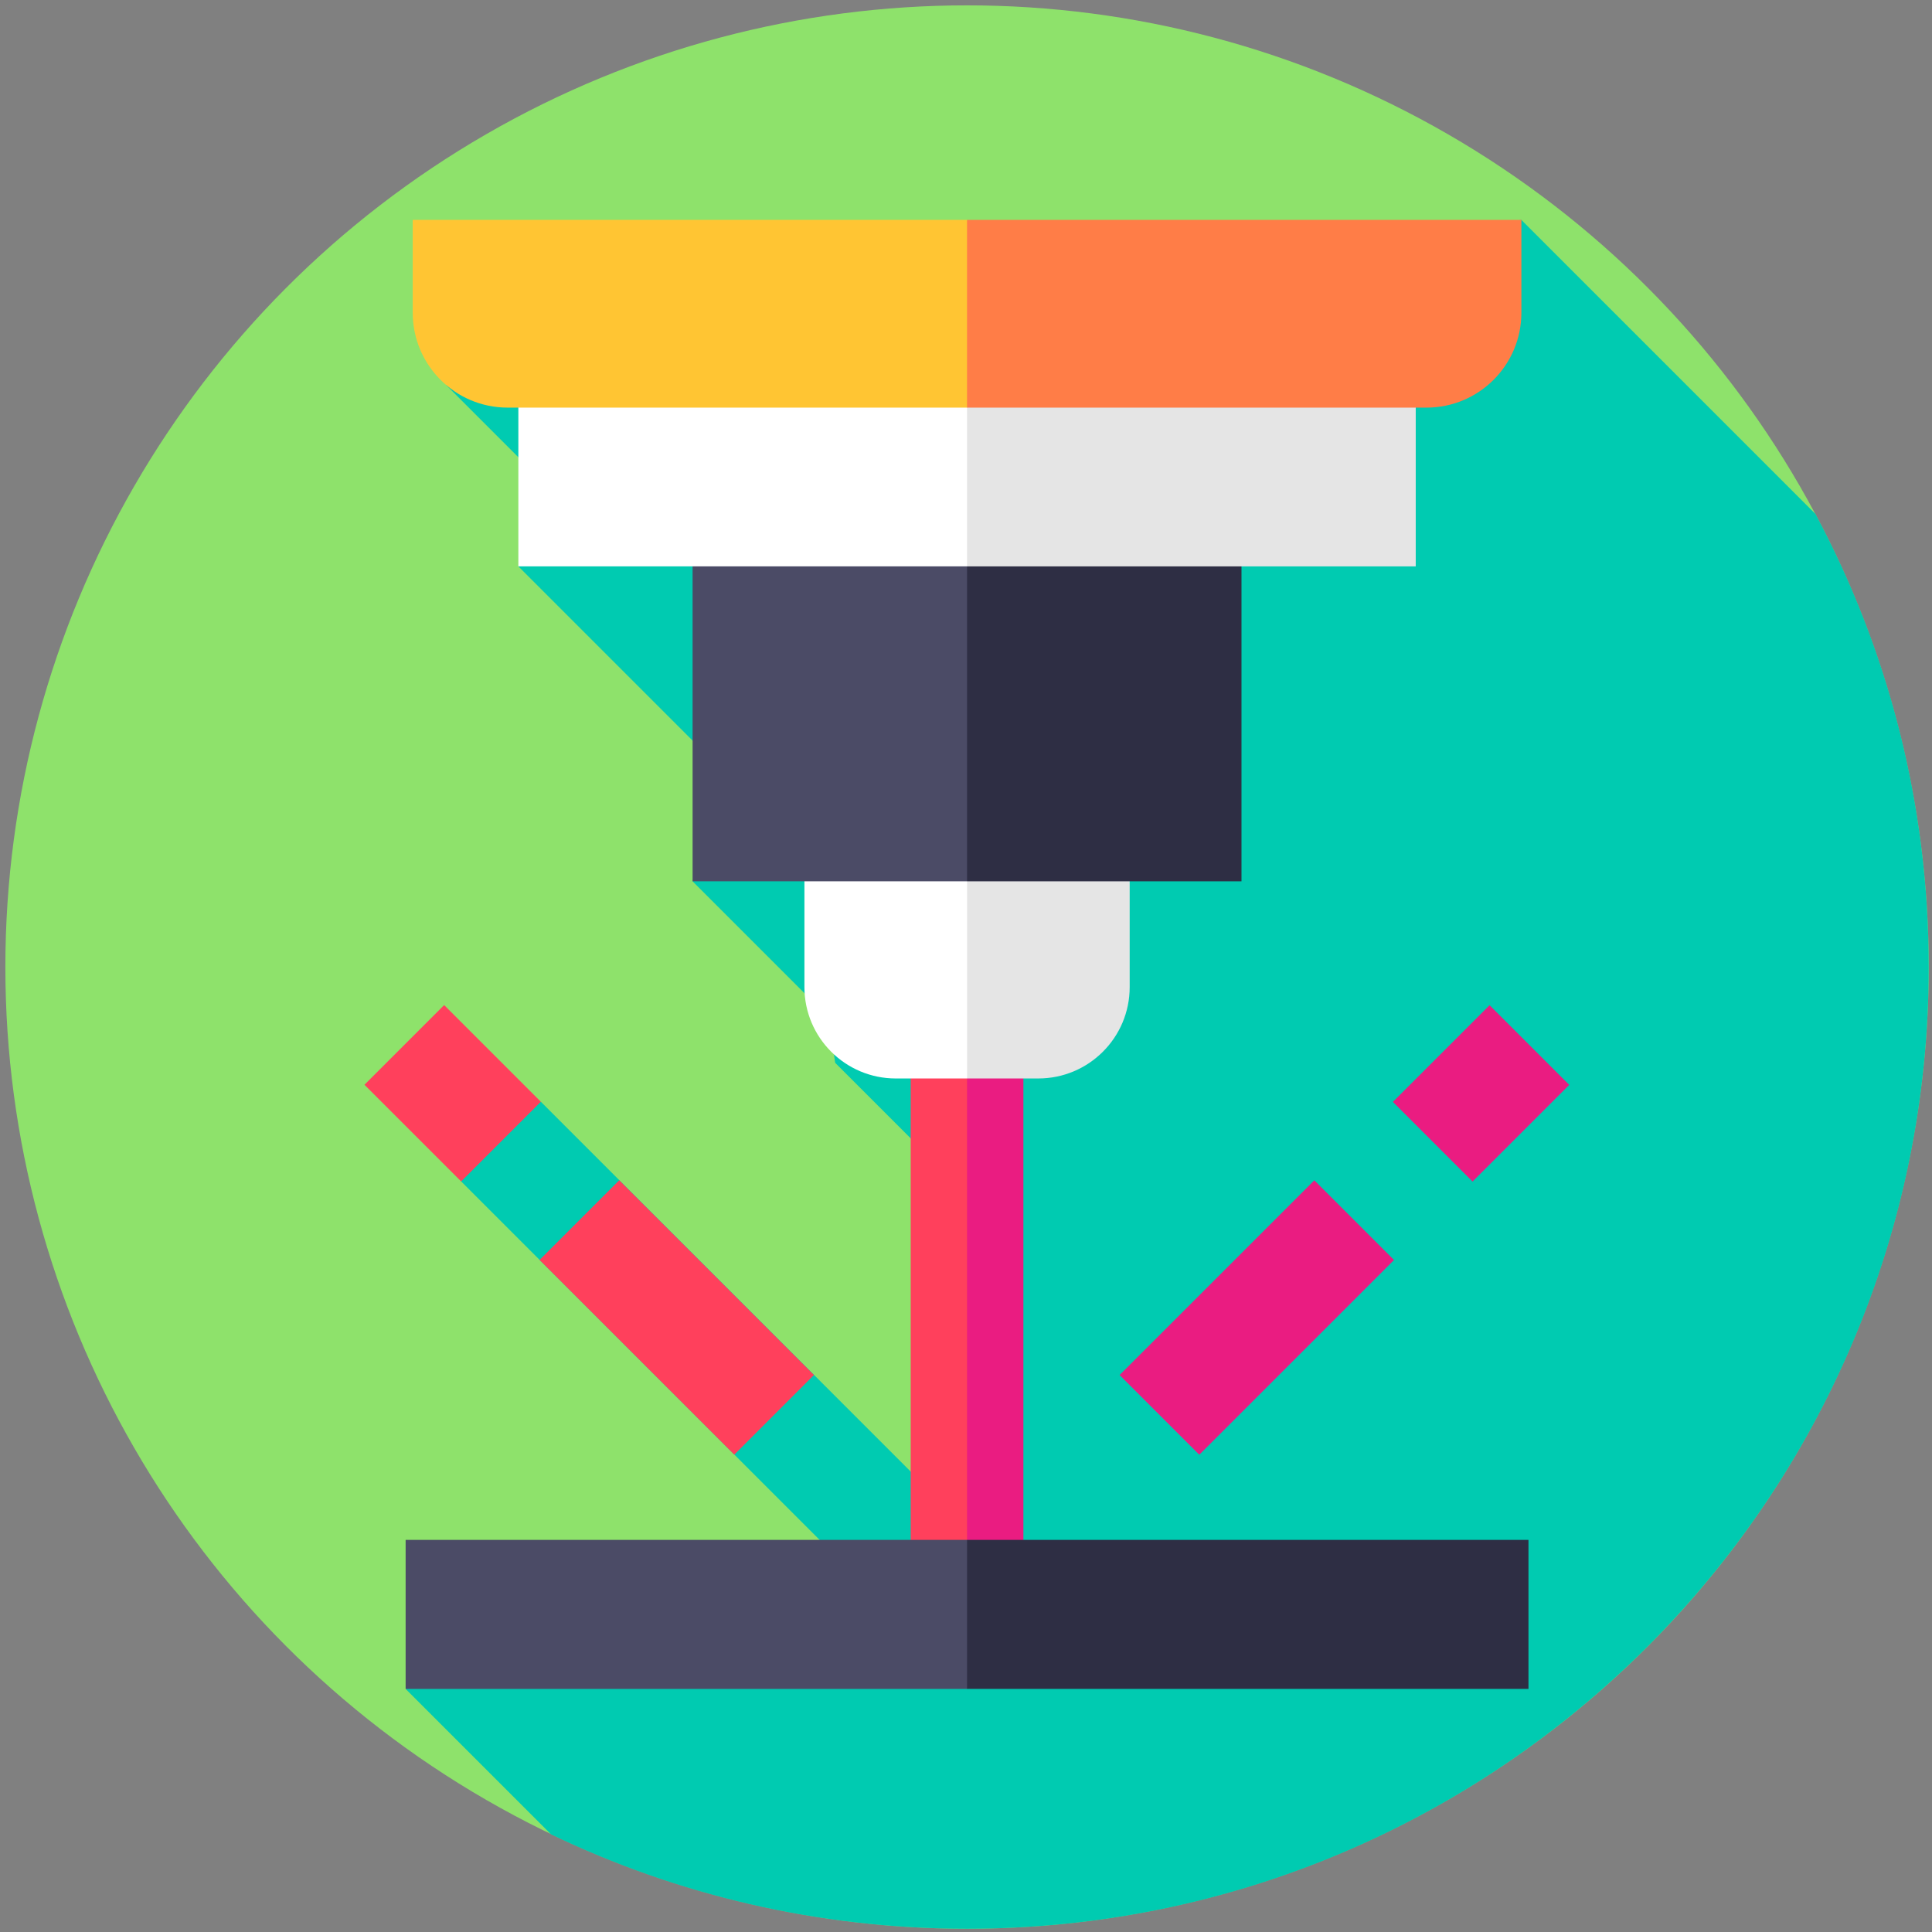 <svg width="900" height="900" version="1.1" viewBox="0 0 238.12 238.12" xmlns="http://www.w3.org/2000/svg">
 <rect x="0" y="0" width="238.12" height="238.12" fill="#808080" stroke="none"/>
 <g transform="matrix(.463 0 0 .463 .661 .661)">
  <circle id="XMLID_108_" cx="256" cy="256" r="256" fill="#8ee26b"/>
  <path d="m481.85 135.4-78.292-78.292-286.22 43.953 29.517 29.517-10.289 18.766 53.926 53.926-7.548 29.912 36.282 36.282 1.663 12.021 26.635 26.635 1.528 90.237-106.47-106.47-22.821-2.264 1.608 23.477 102.75 102.75-117.57 32.314 38.707 38.707c33.513 16.105 71.074 25.131 110.74 25.131 141.38 0 256-114.62 256-256 0-43.61-10.917-84.666-30.148-120.6z" fill="#00cbb1"/>
  <path d="m241 421.15h15l7.5-88.753-7.5-58.07h-15z" fill="#ff405c"/>
  <path d="m256 274.33h15v146.82h-15z" fill="#ea1c81"/>
  <path d="m212.71 261.34c0 13.433 10.889 24.322 24.322 24.322h18.966l33.312-36.403-33.312-36.403h-43.288z" fill="#fff"/>
  <path d="m274.97 285.66c13.433 0 24.322-10.889 24.322-24.322v-48.484h-43.288v72.806z" fill="#e5e5e5"/>
  <path transform="matrix(.707 -.707 .707 .707 -169.9 169.04)" d="m104.1 271.42h30v36.403h-30z" fill="#ff405c"/>
  <path transform="matrix(.707 -.707 .707 .707 -194.63 228.73)" d="m163.79 312.64h30v73.32h-30z" fill="#ff405c"/>
  <path transform="matrix(.707 -.707 .707 .707 -89.713 362.65)" d="m374.7 274.62h36.403v30h-36.403z" fill="#ea1c81"/>
  <path transform="matrix(.707 -.707 .707 .707 -149.4 337.92)" d="m296.55 334.3h73.32v30h-73.32z" fill="#ea1c81"/>
  <path d="m182.94 233.18h73.057l38.959-49.354-38.959-49.354h-73.057z" fill="#4b4b66"/>
  <path d="m256 134.47h73.057v98.709h-73.057z" fill="#2e2e44"/>
  <path d="m136.56 149.34h119.44l31.053-24.141-31.053-24.141h-119.44z" fill="#fff"/>
  <path d="m256 101.06h119.44v48.282h-119.44z" fill="#e5e5e5"/>
  <path d="m108.44 57.104v24.712c0 13.953 11.311 25.264 25.265 25.264h122.3l43.288-24.988-43.288-24.988z" fill="#ffc533"/>
  <path d="m256 57.104v49.976h122.3c13.953 0 25.265-11.311 25.265-25.264v-24.712z" fill="#ff7d47"/>
  <path d="m106.55 408.49v39.67h149.45l34.085-19.835-34.085-19.835z" fill="#4b4b66"/>
  <path d="m256 408.49h149.45v39.67h-149.45z" fill="#2e2e44"/>
 </g>
</svg>

